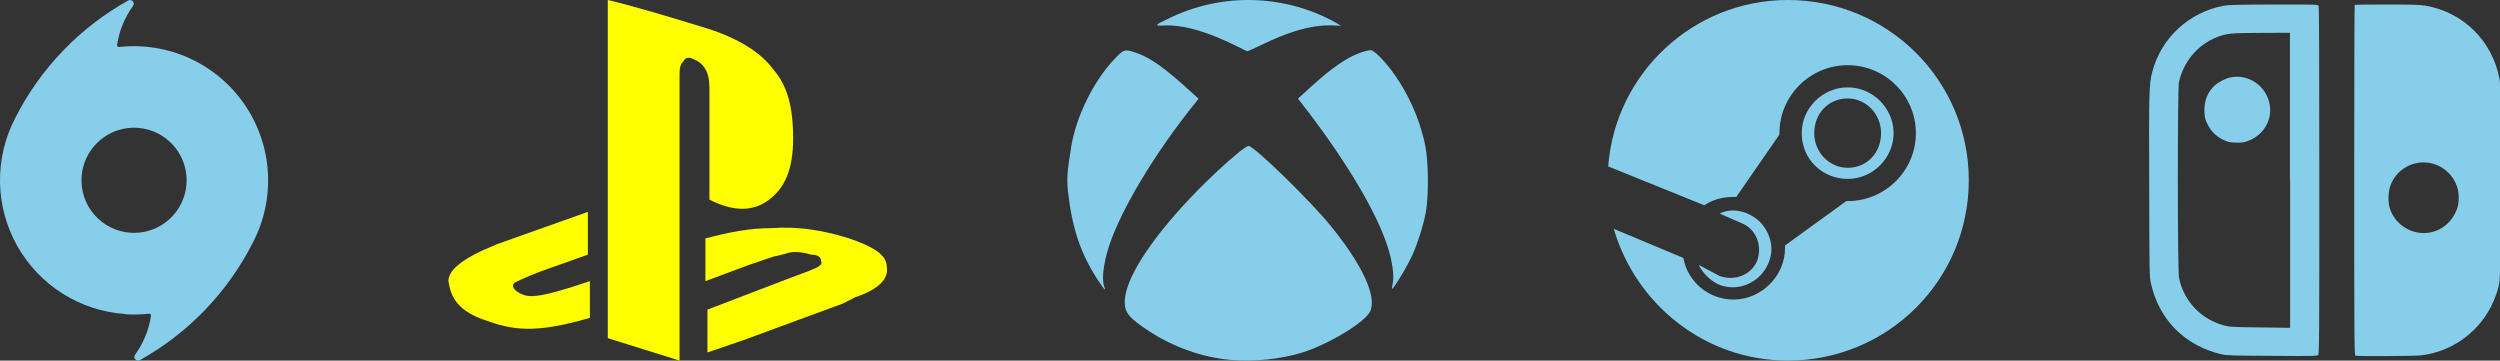 <svg width="416" height="60" viewBox="0 0 416 60" fill="none" xmlns="http://www.w3.org/2000/svg">
<rect x="0" y="0" width="416" height="60" fill="#333333" stroke="none"/>
<g clip-path="url(#clip0)">
<path d="M101.135 0V56.268L113.075 60V12.882C113.075 11.525 113.075 10.85 113.737 10.17C114.068 9.493 114.729 9.493 115.392 9.832C117.05 10.509 118.049 11.866 118.049 14.578V33.217C122.028 35.25 125.339 35.25 127.993 33.217C130.647 31.183 131.975 28.136 131.975 23.052C131.978 17.629 130.98 14.239 128.66 11.528C126.671 8.816 123.026 6.442 117.718 4.747C111.087 2.713 105.447 1.018 101.135 0ZM97.821 35.257L82.566 40.68L80.25 41.695C76.603 43.39 74.613 45.085 74.613 46.78C74.944 48.813 75.607 51.529 80.581 53.223C85.224 54.918 88.871 55.595 98.157 52.885V46.78C89.199 49.829 87.875 49.492 86.548 48.815C85.221 48.138 85.219 47.457 85.55 47.118C86.546 46.441 90.193 45.083 90.193 45.083L97.821 42.372V35.257ZM131.562 37.896C130.485 37.858 129.407 37.879 128.329 37.963C124.682 37.963 121.363 38.642 117.382 39.66V46.78L124.679 44.063L128.655 42.71C128.655 42.71 130.317 42.372 131.313 42.033C132.971 41.695 134.959 42.372 134.959 42.372C135.954 42.372 136.618 42.707 136.618 43.386C136.949 44.063 136.286 44.406 134.628 45.083L130.982 46.442L117.718 51.522V58.642L123.686 56.606L140.264 50.507L142.255 49.486C146.233 48.13 147.891 46.435 147.56 44.401C147.56 42.371 145.24 41.016 141.262 39.66C138.028 38.643 134.796 38.007 131.562 37.896Z" fill="yellow"/>
<path fill-rule="evenodd" clip-rule="evenodd" d="M313.01 22.154C313.01 18.923 310.462 16.385 307.45 16.385C304.207 16.385 301.89 18.923 301.89 22.154C301.89 25.385 304.438 27.923 307.45 27.923C310.693 27.923 313.01 25.385 313.01 22.154ZM299.805 22.154C299.805 18 303.28 14.539 307.45 14.539C311.62 14.539 315.095 18 315.095 22.154C315.095 26.308 311.62 29.769 307.45 29.769C303.28 29.769 299.805 26.538 299.805 22.154ZM282.662 44.077C283.357 45.462 284.516 46.615 285.906 47.308C289.149 48.692 292.855 47.077 294.245 43.846C294.94 42.231 294.94 40.615 294.245 39C293.55 37.385 292.392 36.231 290.771 35.538C289.149 34.846 287.527 34.846 286.137 35.538L289.844 37.154C292.16 38.077 293.319 40.846 292.392 43.385C291.466 45.692 288.686 46.846 286.137 45.923L282.662 44.077ZM297.489 60C283.821 60 272.238 50.769 268.531 38.077L280.114 42.923C280.809 46.846 284.284 49.846 288.454 49.846C293.087 49.846 297.025 45.923 297.025 41.308C297.025 41.077 297.025 41.077 297.025 40.846L307.218 33.462H307.45C313.705 33.462 318.801 28.385 318.801 22.154C318.801 15.923 313.705 10.846 307.45 10.846C301.195 10.846 296.099 15.923 296.099 22.154C296.099 22.154 296.099 22.154 296.099 22.385L288.917 32.769C288.686 32.769 288.686 32.769 288.454 32.769C286.601 32.769 284.979 33.231 283.589 34.154L267.605 27.692C268.763 12.231 281.736 0 297.489 0C314.168 0 327.605 13.385 327.605 30C327.605 46.615 314.168 60 297.489 60Z" fill="skyblue"/>
<path fill-rule="evenodd" clip-rule="evenodd" d="M193.722 4.24C199.494 3.938 206.994 8.411 207.549 8.521C207.634 8.534 208.809 8.014 210.164 7.349C217.894 3.588 221.537 4.227 223.157 4.3C215.427 -0.454 204.684 -1.748 194.859 2.885C192.029 4.227 191.957 4.325 193.722 4.24ZM237.143 24.111C235.1 14.437 228.978 8.351 228.118 8.351C227.235 8.351 225.19 9.138 223.765 10.033C220.945 11.788 218.803 13.829 215.983 16.419C221.113 22.864 228.35 33.279 230.853 40.887C231.675 43.391 232.025 45.858 231.748 47.212C231.543 48.239 231.543 48.239 231.915 47.77C232.655 46.835 234.325 43.983 234.99 42.506C235.885 40.547 236.803 37.645 237.24 35.406C237.76 32.684 237.713 26.843 237.143 24.111ZM199.445 16.431C195.855 13.178 192.417 9.913 188.992 8.764C187.155 8.146 187.02 8.184 185.522 9.743C181.99 13.42 179.047 19.383 178.227 24.547C177.572 28.683 177.487 29.845 177.717 31.864C178.395 37.973 179.812 42.191 182.617 46.488C183.767 48.252 184.082 48.58 183.742 47.682C183.235 46.353 183.705 43.149 184.892 39.945C186.622 35.226 191.412 26.289 199.445 16.431ZM221.38 37.525C226.74 44.091 229.205 49.472 227.96 51.881C227.005 53.706 221.1 57.275 216.757 58.642C213.177 59.766 208.482 60.251 204.61 59.874C199.99 59.429 195.31 57.769 191.29 55.16C187.917 52.958 187.155 52.049 187.155 50.249C187.155 46.63 191.135 40.292 197.945 33.062C201.817 28.96 207.202 24.147 207.792 24.282C208.93 24.534 217.992 33.364 221.38 37.525Z" fill="skyblue"/>
<path fill-rule="evenodd" clip-rule="evenodd" d="M404.759 27.214C406.653 27.712 408.194 29.148 408.835 30.989C409.239 32.125 409.225 33.798 408.82 34.841C408.074 36.763 406.629 38.106 404.759 38.601C401.732 39.386 398.507 37.56 397.632 34.553C397.371 33.639 397.383 32.086 397.685 31.133C398.585 28.167 401.732 26.417 404.759 27.214ZM391.82 0.819C391.769 0.858 391.743 13.984 391.743 30.008C391.743 56.43 391.757 59.108 391.937 59.186C392.264 59.305 401.663 59.264 402.828 59.132C407.75 58.574 412.098 55.582 414.448 51.142C414.748 50.566 415.152 49.613 415.362 49.025C416.118 46.752 416.106 47.352 416.106 29.945C416.106 16.049 416.081 13.972 415.908 13.096C414.709 6.788 409.89 2.021 403.572 0.939C402.724 0.795 401.417 0.753 397.2 0.753C394.275 0.741 391.859 0.78 391.82 0.819ZM371.168 12.874C370.41 13.018 369.249 13.606 368.623 14.142C367.355 15.239 366.717 16.805 366.822 18.648C366.873 19.599 366.926 19.863 367.316 20.633C367.889 21.808 368.74 22.669 369.915 23.244C370.724 23.649 370.931 23.688 371.991 23.727C372.942 23.766 373.283 23.727 373.922 23.505C376.547 22.618 378.139 20.07 377.683 17.446C377.174 14.352 374.21 12.262 371.168 12.874ZM381.076 30.008V54.548L376.142 54.484C371.599 54.433 371.114 54.406 370.2 54.184C366.297 53.178 363.411 50.176 362.59 46.255C362.329 45.029 362.329 14.898 362.575 13.698C363.306 10.29 365.671 7.468 368.845 6.201C370.436 5.562 371.182 5.481 376.364 5.469L381.049 5.457V30.008H381.076ZM370.122 0.939C364.299 1.982 359.614 6.291 358.137 11.96C357.603 14.011 357.564 15.213 357.63 31.093C357.654 45.67 357.669 46.009 357.915 47.143C359.26 53.219 363.57 57.54 369.705 58.964C370.5 59.147 371.519 59.186 378.075 59.212C384.849 59.264 385.554 59.251 385.737 59.069C385.919 58.886 385.932 56.547 385.932 30.05C385.932 10.394 385.895 1.148 385.817 0.978C385.7 0.753 385.49 0.741 378.387 0.753C372.615 0.768 370.88 0.807 370.122 0.939Z" fill="skyblue"/>
<path d="M13.577 29.423C13.691 27.696 14.315 26.042 15.37 24.67C16.424 23.298 17.862 22.27 19.501 21.715C21.14 21.16 22.906 21.104 24.577 21.553C26.248 22.003 27.748 22.938 28.888 24.24C30.027 25.542 30.755 27.153 30.979 28.869C31.203 30.585 30.913 32.328 30.145 33.879C29.378 35.43 28.168 36.719 26.668 37.582C25.168 38.445 23.446 38.844 21.72 38.728C19.406 38.573 17.249 37.506 15.722 35.761C14.195 34.016 13.424 31.736 13.577 29.423ZM20.829 52.288C22.152 52.376 23.48 52.346 24.797 52.198C24.842 52.195 24.886 52.201 24.928 52.216C24.97 52.232 25.008 52.256 25.039 52.287C25.071 52.318 25.096 52.356 25.111 52.397C25.127 52.439 25.134 52.483 25.131 52.528C24.781 54.866 23.876 57.086 22.492 59.003C22.412 59.104 22.364 59.226 22.354 59.355C22.348 59.517 22.405 59.676 22.514 59.796C22.623 59.917 22.776 59.989 22.938 59.999C23.065 60.006 23.192 59.974 23.301 59.909C31.381 55.4 37.928 48.578 42.099 40.319C43.965 36.728 44.82 32.698 44.574 28.66C44.328 24.621 42.989 20.725 40.7 17.388C38.412 14.051 35.26 11.399 31.581 9.714C27.902 8.029 23.835 7.376 19.814 7.823C19.769 7.827 19.724 7.821 19.682 7.806C19.64 7.791 19.602 7.766 19.57 7.735C19.538 7.704 19.514 7.666 19.498 7.624C19.482 7.582 19.475 7.538 19.479 7.493C19.828 5.154 20.732 2.932 22.114 1.013C22.186 0.925 22.232 0.82 22.248 0.708C22.264 0.596 22.249 0.482 22.205 0.378C22.161 0.274 22.09 0.184 21.998 0.117C21.907 0.051 21.799 0.011 21.686 0.001C21.558 -0.006 21.431 0.025 21.322 0.091C13.237 4.597 6.686 11.42 2.513 19.682C0.804 22.972 -0.059 26.637 0.003 30.344C0.065 34.052 1.049 37.685 2.867 40.917C4.684 44.149 7.278 46.877 10.414 48.856C13.55 50.834 17.13 52.001 20.829 52.249V52.288Z" fill="skyblue"/>
</g>
<defs>
<clipPath id="clip0">
<rect width="416" height="60" fill="white"/>
</clipPath>
</defs>
</svg>
